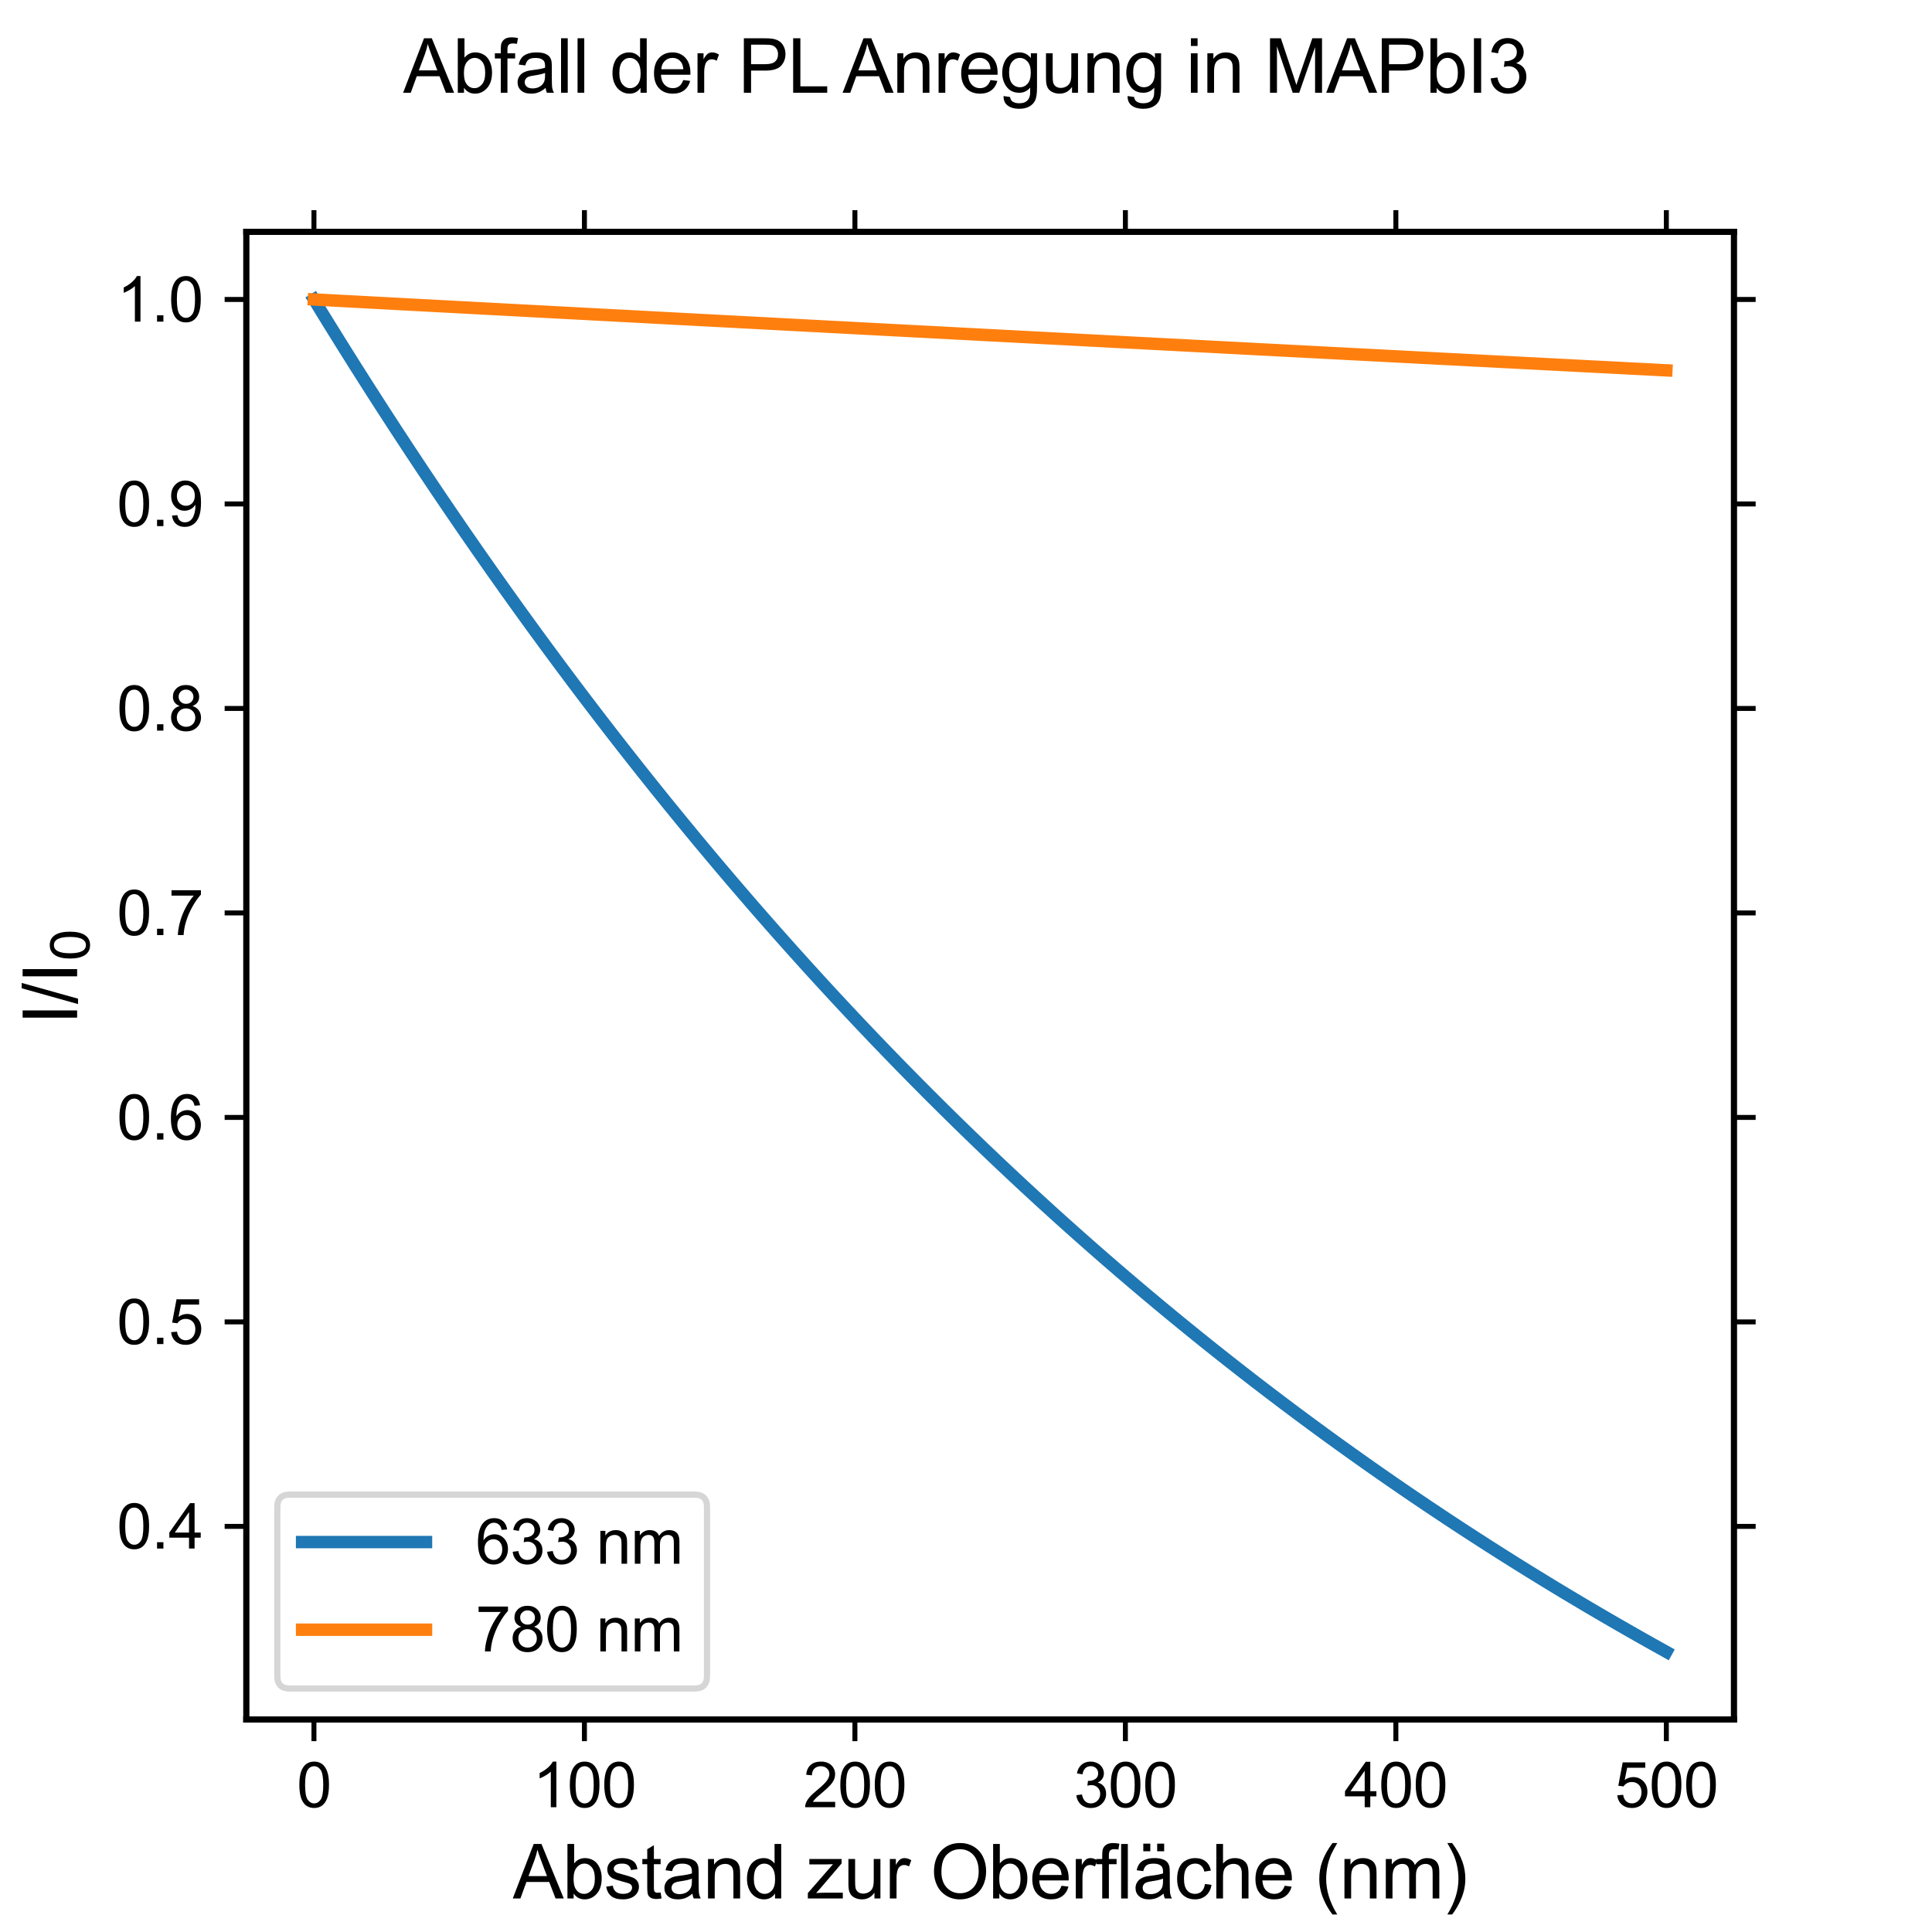 <?xml version="1.0" encoding="utf-8" standalone="no"?>
<!DOCTYPE svg PUBLIC "-//W3C//DTD SVG 1.1//EN"
  "http://www.w3.org/Graphics/SVG/1.1/DTD/svg11.dtd">
<svg height="311.811pt" version="1.1" viewBox="0 0 311.811 311.811" width="311.811pt" xmlns="http://www.w3.org/2000/svg" xmlns:xlink="http://www.w3.org/1999/xlink">
 <defs>
  <style type="text/css">*{stroke-linecap:butt;stroke-linejoin:round;}</style>
 </defs>
 <g id="figure_1">
  <g id="patch_1">
   <path d="M 0 311.811 
L 311.811 311.811 
L 311.811 0 
L 0 0 
z
" style="fill:#ffffff;"/>
  </g>
  <g id="axes_1">
   <g id="patch_2">
    <path d="M 39.756 277.512 
L 279.85 277.512 
L 279.85 37.417 
L 39.756 37.417 
z
" style="fill:#ffffff;"/>
   </g>
   <g id="matplotlib.axis_1">
    <g id="xtick_1">
     <g id="line2d_1">
      <defs>
       <path d="M 0 0 
L 0 3.5 
" id="mb4217d83f7" style="stroke:#000000;stroke-width:0.8;"/>
      </defs>
      <g>
       <use style="stroke:#000000;stroke-width:0.8;" x="50.669" xlink:href="#mb4217d83f7" y="277.512"/>
      </g>
     </g>
     <g id="line2d_2">
      <defs>
       <path d="M 0 0 
L 0 -3.5 
" id="m3941918939" style="stroke:#000000;stroke-width:0.8;"/>
      </defs>
      <g>
       <use style="stroke:#000000;stroke-width:0.8;" x="50.669" xlink:href="#m3941918939" y="37.417"/>
      </g>
     </g>
     <g id="text_1">
      <!-- 0 -->
      <g transform="translate(47.889 291.67)scale(0.1 -0.1)">
       <defs>
        <path d="M 266 2259 
Q 266 3072 433 3567 
Q 600 4063 929 4331 
Q 1259 4600 1759 4600 
Q 2128 4600 2406 4451 
Q 2684 4303 2865 4023 
Q 3047 3744 3150 3342 
Q 3253 2941 3253 2259 
Q 3253 1453 3087 958 
Q 2922 463 2592 192 
Q 2263 -78 1759 -78 
Q 1097 -78 719 397 
Q 266 969 266 2259 
z
M 844 2259 
Q 844 1131 1108 757 
Q 1372 384 1759 384 
Q 2147 384 2411 759 
Q 2675 1134 2675 2259 
Q 2675 3391 2411 3762 
Q 2147 4134 1753 4134 
Q 1366 4134 1134 3806 
Q 844 3388 844 2259 
z
" id="ArialMT-30" transform="scale(0.016)"/>
       </defs>
       <use xlink:href="#ArialMT-30"/>
      </g>
     </g>
    </g>
    <g id="xtick_2">
     <g id="line2d_3">
      <g>
       <use style="stroke:#000000;stroke-width:0.8;" x="94.323" xlink:href="#mb4217d83f7" y="277.512"/>
      </g>
     </g>
     <g id="line2d_4">
      <g>
       <use style="stroke:#000000;stroke-width:0.8;" x="94.323" xlink:href="#m3941918939" y="37.417"/>
      </g>
     </g>
     <g id="text_2">
      <!-- 100 -->
      <g transform="translate(85.981 291.67)scale(0.1 -0.1)">
       <defs>
        <path d="M 2384 0 
L 1822 0 
L 1822 3584 
Q 1619 3391 1289 3197 
Q 959 3003 697 2906 
L 697 3450 
Q 1169 3672 1522 3987 
Q 1875 4303 2022 4600 
L 2384 4600 
L 2384 0 
z
" id="ArialMT-31" transform="scale(0.016)"/>
       </defs>
       <use xlink:href="#ArialMT-31"/>
       <use x="55.615" xlink:href="#ArialMT-30"/>
       <use x="111.23" xlink:href="#ArialMT-30"/>
      </g>
     </g>
    </g>
    <g id="xtick_3">
     <g id="line2d_5">
      <g>
       <use style="stroke:#000000;stroke-width:0.8;" x="137.976" xlink:href="#mb4217d83f7" y="277.512"/>
      </g>
     </g>
     <g id="line2d_6">
      <g>
       <use style="stroke:#000000;stroke-width:0.8;" x="137.976" xlink:href="#m3941918939" y="37.417"/>
      </g>
     </g>
     <g id="text_3">
      <!-- 200 -->
      <g transform="translate(129.635 291.67)scale(0.1 -0.1)">
       <defs>
        <path d="M 3222 541 
L 3222 0 
L 194 0 
Q 188 203 259 391 
Q 375 700 629 1000 
Q 884 1300 1366 1694 
Q 2113 2306 2375 2664 
Q 2638 3022 2638 3341 
Q 2638 3675 2398 3904 
Q 2159 4134 1775 4134 
Q 1369 4134 1125 3890 
Q 881 3647 878 3216 
L 300 3275 
Q 359 3922 746 4261 
Q 1134 4600 1788 4600 
Q 2447 4600 2831 4234 
Q 3216 3869 3216 3328 
Q 3216 3053 3103 2787 
Q 2991 2522 2730 2228 
Q 2469 1934 1863 1422 
Q 1356 997 1212 845 
Q 1069 694 975 541 
L 3222 541 
z
" id="ArialMT-32" transform="scale(0.016)"/>
       </defs>
       <use xlink:href="#ArialMT-32"/>
       <use x="55.615" xlink:href="#ArialMT-30"/>
       <use x="111.23" xlink:href="#ArialMT-30"/>
      </g>
     </g>
    </g>
    <g id="xtick_4">
     <g id="line2d_7">
      <g>
       <use style="stroke:#000000;stroke-width:0.8;" x="181.63" xlink:href="#mb4217d83f7" y="277.512"/>
      </g>
     </g>
     <g id="line2d_8">
      <g>
       <use style="stroke:#000000;stroke-width:0.8;" x="181.63" xlink:href="#m3941918939" y="37.417"/>
      </g>
     </g>
     <g id="text_4">
      <!-- 300 -->
      <g transform="translate(173.289 291.67)scale(0.1 -0.1)">
       <defs>
        <path d="M 269 1209 
L 831 1284 
Q 928 806 1161 595 
Q 1394 384 1728 384 
Q 2125 384 2398 659 
Q 2672 934 2672 1341 
Q 2672 1728 2419 1979 
Q 2166 2231 1775 2231 
Q 1616 2231 1378 2169 
L 1441 2663 
Q 1497 2656 1531 2656 
Q 1891 2656 2178 2843 
Q 2466 3031 2466 3422 
Q 2466 3731 2256 3934 
Q 2047 4138 1716 4138 
Q 1388 4138 1169 3931 
Q 950 3725 888 3313 
L 325 3413 
Q 428 3978 793 4289 
Q 1159 4600 1703 4600 
Q 2078 4600 2393 4439 
Q 2709 4278 2876 4000 
Q 3044 3722 3044 3409 
Q 3044 3113 2884 2869 
Q 2725 2625 2413 2481 
Q 2819 2388 3044 2092 
Q 3269 1797 3269 1353 
Q 3269 753 2831 336 
Q 2394 -81 1725 -81 
Q 1122 -81 723 278 
Q 325 638 269 1209 
z
" id="ArialMT-33" transform="scale(0.016)"/>
       </defs>
       <use xlink:href="#ArialMT-33"/>
       <use x="55.615" xlink:href="#ArialMT-30"/>
       <use x="111.23" xlink:href="#ArialMT-30"/>
      </g>
     </g>
    </g>
    <g id="xtick_5">
     <g id="line2d_9">
      <g>
       <use style="stroke:#000000;stroke-width:0.8;" x="225.283" xlink:href="#mb4217d83f7" y="277.512"/>
      </g>
     </g>
     <g id="line2d_10">
      <g>
       <use style="stroke:#000000;stroke-width:0.8;" x="225.283" xlink:href="#m3941918939" y="37.417"/>
      </g>
     </g>
     <g id="text_5">
      <!-- 400 -->
      <g transform="translate(216.942 291.67)scale(0.1 -0.1)">
       <defs>
        <path d="M 2069 0 
L 2069 1097 
L 81 1097 
L 81 1613 
L 2172 4581 
L 2631 4581 
L 2631 1613 
L 3250 1613 
L 3250 1097 
L 2631 1097 
L 2631 0 
L 2069 0 
z
M 2069 1613 
L 2069 3678 
L 634 1613 
L 2069 1613 
z
" id="ArialMT-34" transform="scale(0.016)"/>
       </defs>
       <use xlink:href="#ArialMT-34"/>
       <use x="55.615" xlink:href="#ArialMT-30"/>
       <use x="111.23" xlink:href="#ArialMT-30"/>
      </g>
     </g>
    </g>
    <g id="xtick_6">
     <g id="line2d_11">
      <g>
       <use style="stroke:#000000;stroke-width:0.8;" x="268.937" xlink:href="#mb4217d83f7" y="277.512"/>
      </g>
     </g>
     <g id="line2d_12">
      <g>
       <use style="stroke:#000000;stroke-width:0.8;" x="268.937" xlink:href="#m3941918939" y="37.417"/>
      </g>
     </g>
     <g id="text_6">
      <!-- 500 -->
      <g transform="translate(260.596 291.67)scale(0.1 -0.1)">
       <defs>
        <path d="M 266 1200 
L 856 1250 
Q 922 819 1161 601 
Q 1400 384 1738 384 
Q 2144 384 2425 690 
Q 2706 997 2706 1503 
Q 2706 1984 2436 2262 
Q 2166 2541 1728 2541 
Q 1456 2541 1237 2417 
Q 1019 2294 894 2097 
L 366 2166 
L 809 4519 
L 3088 4519 
L 3088 3981 
L 1259 3981 
L 1013 2750 
Q 1425 3038 1878 3038 
Q 2478 3038 2890 2622 
Q 3303 2206 3303 1553 
Q 3303 931 2941 478 
Q 2500 -78 1738 -78 
Q 1113 -78 717 272 
Q 322 622 266 1200 
z
" id="ArialMT-35" transform="scale(0.016)"/>
       </defs>
       <use xlink:href="#ArialMT-35"/>
       <use x="55.615" xlink:href="#ArialMT-30"/>
       <use x="111.23" xlink:href="#ArialMT-30"/>
      </g>
     </g>
    </g>
    <g id="text_7">
     <!-- Abstand zur Oberfläche (nm) -->
     <g transform="translate(82.775 306.4)scale(0.12 -0.12)">
      <defs>
       <path d="M -9 0 
L 1750 4581 
L 2403 4581 
L 4278 0 
L 3588 0 
L 3053 1388 
L 1138 1388 
L 634 0 
L -9 0 
z
M 1313 1881 
L 2866 1881 
L 2388 3150 
Q 2169 3728 2063 4100 
Q 1975 3659 1816 3225 
L 1313 1881 
z
" id="ArialMT-41" transform="scale(0.016)"/>
       <path d="M 941 0 
L 419 0 
L 419 4581 
L 981 4581 
L 981 2947 
Q 1338 3394 1891 3394 
Q 2197 3394 2470 3270 
Q 2744 3147 2920 2923 
Q 3097 2700 3197 2384 
Q 3297 2069 3297 1709 
Q 3297 856 2875 390 
Q 2453 -75 1863 -75 
Q 1275 -75 941 416 
L 941 0 
z
M 934 1684 
Q 934 1088 1097 822 
Q 1363 388 1816 388 
Q 2184 388 2453 708 
Q 2722 1028 2722 1663 
Q 2722 2313 2464 2622 
Q 2206 2931 1841 2931 
Q 1472 2931 1203 2611 
Q 934 2291 934 1684 
z
" id="ArialMT-62" transform="scale(0.016)"/>
       <path d="M 197 991 
L 753 1078 
Q 800 744 1014 566 
Q 1228 388 1613 388 
Q 2000 388 2187 545 
Q 2375 703 2375 916 
Q 2375 1106 2209 1216 
Q 2094 1291 1634 1406 
Q 1016 1563 777 1677 
Q 538 1791 414 1992 
Q 291 2194 291 2438 
Q 291 2659 392 2848 
Q 494 3038 669 3163 
Q 800 3259 1026 3326 
Q 1253 3394 1513 3394 
Q 1903 3394 2198 3281 
Q 2494 3169 2634 2976 
Q 2775 2784 2828 2463 
L 2278 2388 
Q 2241 2644 2061 2787 
Q 1881 2931 1553 2931 
Q 1166 2931 1000 2803 
Q 834 2675 834 2503 
Q 834 2394 903 2306 
Q 972 2216 1119 2156 
Q 1203 2125 1616 2013 
Q 2213 1853 2448 1751 
Q 2684 1650 2818 1456 
Q 2953 1263 2953 975 
Q 2953 694 2789 445 
Q 2625 197 2315 61 
Q 2006 -75 1616 -75 
Q 969 -75 630 194 
Q 291 463 197 991 
z
" id="ArialMT-73" transform="scale(0.016)"/>
       <path d="M 1650 503 
L 1731 6 
Q 1494 -44 1306 -44 
Q 1000 -44 831 53 
Q 663 150 594 308 
Q 525 466 525 972 
L 525 2881 
L 113 2881 
L 113 3319 
L 525 3319 
L 525 4141 
L 1084 4478 
L 1084 3319 
L 1650 3319 
L 1650 2881 
L 1084 2881 
L 1084 941 
Q 1084 700 1114 631 
Q 1144 563 1211 522 
Q 1278 481 1403 481 
Q 1497 481 1650 503 
z
" id="ArialMT-74" transform="scale(0.016)"/>
       <path d="M 2588 409 
Q 2275 144 1986 34 
Q 1697 -75 1366 -75 
Q 819 -75 525 192 
Q 231 459 231 875 
Q 231 1119 342 1320 
Q 453 1522 633 1644 
Q 813 1766 1038 1828 
Q 1203 1872 1538 1913 
Q 2219 1994 2541 2106 
Q 2544 2222 2544 2253 
Q 2544 2597 2384 2738 
Q 2169 2928 1744 2928 
Q 1347 2928 1158 2789 
Q 969 2650 878 2297 
L 328 2372 
Q 403 2725 575 2942 
Q 747 3159 1072 3276 
Q 1397 3394 1825 3394 
Q 2250 3394 2515 3294 
Q 2781 3194 2906 3042 
Q 3031 2891 3081 2659 
Q 3109 2516 3109 2141 
L 3109 1391 
Q 3109 606 3145 398 
Q 3181 191 3288 0 
L 2700 0 
Q 2613 175 2588 409 
z
M 2541 1666 
Q 2234 1541 1622 1453 
Q 1275 1403 1131 1340 
Q 988 1278 909 1158 
Q 831 1038 831 891 
Q 831 666 1001 516 
Q 1172 366 1500 366 
Q 1825 366 2078 508 
Q 2331 650 2450 897 
Q 2541 1088 2541 1459 
L 2541 1666 
z
" id="ArialMT-61" transform="scale(0.016)"/>
       <path d="M 422 0 
L 422 3319 
L 928 3319 
L 928 2847 
Q 1294 3394 1984 3394 
Q 2284 3394 2536 3286 
Q 2788 3178 2913 3003 
Q 3038 2828 3088 2588 
Q 3119 2431 3119 2041 
L 3119 0 
L 2556 0 
L 2556 2019 
Q 2556 2363 2490 2533 
Q 2425 2703 2258 2804 
Q 2091 2906 1866 2906 
Q 1506 2906 1245 2678 
Q 984 2450 984 1813 
L 984 0 
L 422 0 
z
" id="ArialMT-6e" transform="scale(0.016)"/>
       <path d="M 2575 0 
L 2575 419 
Q 2259 -75 1647 -75 
Q 1250 -75 917 144 
Q 584 363 401 755 
Q 219 1147 219 1656 
Q 219 2153 384 2558 
Q 550 2963 881 3178 
Q 1213 3394 1622 3394 
Q 1922 3394 2156 3267 
Q 2391 3141 2538 2938 
L 2538 4581 
L 3097 4581 
L 3097 0 
L 2575 0 
z
M 797 1656 
Q 797 1019 1065 703 
Q 1334 388 1700 388 
Q 2069 388 2326 689 
Q 2584 991 2584 1609 
Q 2584 2291 2321 2609 
Q 2059 2928 1675 2928 
Q 1300 2928 1048 2622 
Q 797 2316 797 1656 
z
" id="ArialMT-64" transform="scale(0.016)"/>
       <path id="ArialMT-20" transform="scale(0.016)"/>
       <path d="M 125 0 
L 125 456 
L 2238 2881 
Q 1878 2863 1603 2863 
L 250 2863 
L 250 3319 
L 2963 3319 
L 2963 2947 
L 1166 841 
L 819 456 
Q 1197 484 1528 484 
L 3063 484 
L 3063 0 
L 125 0 
z
" id="ArialMT-7a" transform="scale(0.016)"/>
       <path d="M 2597 0 
L 2597 488 
Q 2209 -75 1544 -75 
Q 1250 -75 995 37 
Q 741 150 617 320 
Q 494 491 444 738 
Q 409 903 409 1263 
L 409 3319 
L 972 3319 
L 972 1478 
Q 972 1038 1006 884 
Q 1059 663 1231 536 
Q 1403 409 1656 409 
Q 1909 409 2131 539 
Q 2353 669 2445 892 
Q 2538 1116 2538 1541 
L 2538 3319 
L 3100 3319 
L 3100 0 
L 2597 0 
z
" id="ArialMT-75" transform="scale(0.016)"/>
       <path d="M 416 0 
L 416 3319 
L 922 3319 
L 922 2816 
Q 1116 3169 1280 3281 
Q 1444 3394 1641 3394 
Q 1925 3394 2219 3213 
L 2025 2691 
Q 1819 2813 1613 2813 
Q 1428 2813 1281 2702 
Q 1134 2591 1072 2394 
Q 978 2094 978 1738 
L 978 0 
L 416 0 
z
" id="ArialMT-72" transform="scale(0.016)"/>
       <path d="M 309 2231 
Q 309 3372 921 4017 
Q 1534 4663 2503 4663 
Q 3138 4663 3647 4359 
Q 4156 4056 4423 3514 
Q 4691 2972 4691 2284 
Q 4691 1588 4409 1038 
Q 4128 488 3612 205 
Q 3097 -78 2500 -78 
Q 1853 -78 1343 234 
Q 834 547 571 1087 
Q 309 1628 309 2231 
z
M 934 2222 
Q 934 1394 1379 917 
Q 1825 441 2497 441 
Q 3181 441 3623 922 
Q 4066 1403 4066 2288 
Q 4066 2847 3877 3264 
Q 3688 3681 3323 3911 
Q 2959 4141 2506 4141 
Q 1863 4141 1398 3698 
Q 934 3256 934 2222 
z
" id="ArialMT-4f" transform="scale(0.016)"/>
       <path d="M 2694 1069 
L 3275 997 
Q 3138 488 2766 206 
Q 2394 -75 1816 -75 
Q 1088 -75 661 373 
Q 234 822 234 1631 
Q 234 2469 665 2931 
Q 1097 3394 1784 3394 
Q 2450 3394 2872 2941 
Q 3294 2488 3294 1666 
Q 3294 1616 3291 1516 
L 816 1516 
Q 847 969 1125 678 
Q 1403 388 1819 388 
Q 2128 388 2347 550 
Q 2566 713 2694 1069 
z
M 847 1978 
L 2700 1978 
Q 2663 2397 2488 2606 
Q 2219 2931 1791 2931 
Q 1403 2931 1139 2672 
Q 875 2413 847 1978 
z
" id="ArialMT-65" transform="scale(0.016)"/>
       <path d="M 556 0 
L 556 2881 
L 59 2881 
L 59 3319 
L 556 3319 
L 556 3672 
Q 556 4006 616 4169 
Q 697 4388 901 4523 
Q 1106 4659 1475 4659 
Q 1713 4659 2000 4603 
L 1916 4113 
Q 1741 4144 1584 4144 
Q 1328 4144 1222 4034 
Q 1116 3925 1116 3625 
L 1116 3319 
L 1763 3319 
L 1763 2881 
L 1116 2881 
L 1116 0 
L 556 0 
z
" id="ArialMT-66" transform="scale(0.016)"/>
       <path d="M 409 0 
L 409 4581 
L 972 4581 
L 972 0 
L 409 0 
z
" id="ArialMT-6c" transform="scale(0.016)"/>
       <path d="M 2588 409 
Q 2275 144 1986 34 
Q 1697 -75 1366 -75 
Q 819 -75 525 192 
Q 231 459 231 875 
Q 231 1119 342 1320 
Q 453 1522 633 1644 
Q 813 1766 1038 1828 
Q 1203 1872 1538 1913 
Q 2219 1994 2541 2106 
Q 2544 2222 2544 2253 
Q 2544 2597 2384 2738 
Q 2169 2928 1744 2928 
Q 1347 2928 1158 2789 
Q 969 2650 878 2297 
L 328 2372 
Q 403 2725 575 2942 
Q 747 3159 1072 3276 
Q 1397 3394 1825 3394 
Q 2250 3394 2515 3294 
Q 2781 3194 2906 3042 
Q 3031 2891 3081 2659 
Q 3109 2516 3109 2141 
L 3109 1391 
Q 3109 606 3145 398 
Q 3181 191 3288 0 
L 2700 0 
Q 2613 175 2588 409 
z
M 2541 1666 
Q 2234 1541 1622 1453 
Q 1275 1403 1131 1340 
Q 988 1278 909 1158 
Q 831 1038 831 891 
Q 831 666 1001 516 
Q 1172 366 1500 366 
Q 1825 366 2078 508 
Q 2331 650 2450 897 
Q 2541 1088 2541 1459 
L 2541 1666 
z
M 884 3969 
L 884 4609 
L 1472 4609 
L 1472 3969 
L 884 3969 
z
M 2050 3969 
L 2050 4609 
L 2638 4609 
L 2638 3969 
L 2050 3969 
z
" id="ArialMT-e4" transform="scale(0.016)"/>
       <path d="M 2588 1216 
L 3141 1144 
Q 3050 572 2676 248 
Q 2303 -75 1759 -75 
Q 1078 -75 664 370 
Q 250 816 250 1647 
Q 250 2184 428 2587 
Q 606 2991 970 3192 
Q 1334 3394 1763 3394 
Q 2303 3394 2647 3120 
Q 2991 2847 3088 2344 
L 2541 2259 
Q 2463 2594 2264 2762 
Q 2066 2931 1784 2931 
Q 1359 2931 1093 2626 
Q 828 2322 828 1663 
Q 828 994 1084 691 
Q 1341 388 1753 388 
Q 2084 388 2306 591 
Q 2528 794 2588 1216 
z
" id="ArialMT-63" transform="scale(0.016)"/>
       <path d="M 422 0 
L 422 4581 
L 984 4581 
L 984 2938 
Q 1378 3394 1978 3394 
Q 2347 3394 2619 3248 
Q 2891 3103 3008 2847 
Q 3125 2591 3125 2103 
L 3125 0 
L 2563 0 
L 2563 2103 
Q 2563 2525 2380 2717 
Q 2197 2909 1863 2909 
Q 1613 2909 1392 2779 
Q 1172 2650 1078 2428 
Q 984 2206 984 1816 
L 984 0 
L 422 0 
z
" id="ArialMT-68" transform="scale(0.016)"/>
       <path d="M 1497 -1347 
Q 1031 -759 709 28 
Q 388 816 388 1659 
Q 388 2403 628 3084 
Q 909 3875 1497 4659 
L 1900 4659 
Q 1522 4009 1400 3731 
Q 1209 3300 1100 2831 
Q 966 2247 966 1656 
Q 966 153 1900 -1347 
L 1497 -1347 
z
" id="ArialMT-28" transform="scale(0.016)"/>
       <path d="M 422 0 
L 422 3319 
L 925 3319 
L 925 2853 
Q 1081 3097 1340 3245 
Q 1600 3394 1931 3394 
Q 2300 3394 2536 3241 
Q 2772 3088 2869 2813 
Q 3263 3394 3894 3394 
Q 4388 3394 4653 3120 
Q 4919 2847 4919 2278 
L 4919 0 
L 4359 0 
L 4359 2091 
Q 4359 2428 4304 2576 
Q 4250 2725 4106 2815 
Q 3963 2906 3769 2906 
Q 3419 2906 3187 2673 
Q 2956 2441 2956 1928 
L 2956 0 
L 2394 0 
L 2394 2156 
Q 2394 2531 2256 2718 
Q 2119 2906 1806 2906 
Q 1569 2906 1367 2781 
Q 1166 2656 1075 2415 
Q 984 2175 984 1722 
L 984 0 
L 422 0 
z
" id="ArialMT-6d" transform="scale(0.016)"/>
       <path d="M 791 -1347 
L 388 -1347 
Q 1322 153 1322 1656 
Q 1322 2244 1188 2822 
Q 1081 3291 891 3722 
Q 769 4003 388 4659 
L 791 4659 
Q 1378 3875 1659 3084 
Q 1900 2403 1900 1659 
Q 1900 816 1576 28 
Q 1253 -759 791 -1347 
z
" id="ArialMT-29" transform="scale(0.016)"/>
      </defs>
      <use xlink:href="#ArialMT-41"/>
      <use x="66.699" xlink:href="#ArialMT-62"/>
      <use x="122.314" xlink:href="#ArialMT-73"/>
      <use x="172.314" xlink:href="#ArialMT-74"/>
      <use x="200.098" xlink:href="#ArialMT-61"/>
      <use x="255.713" xlink:href="#ArialMT-6e"/>
      <use x="311.328" xlink:href="#ArialMT-64"/>
      <use x="366.943" xlink:href="#ArialMT-20"/>
      <use x="394.727" xlink:href="#ArialMT-7a"/>
      <use x="444.727" xlink:href="#ArialMT-75"/>
      <use x="500.342" xlink:href="#ArialMT-72"/>
      <use x="533.643" xlink:href="#ArialMT-20"/>
      <use x="561.426" xlink:href="#ArialMT-4f"/>
      <use x="639.209" xlink:href="#ArialMT-62"/>
      <use x="694.824" xlink:href="#ArialMT-65"/>
      <use x="750.439" xlink:href="#ArialMT-72"/>
      <use x="783.74" xlink:href="#ArialMT-66"/>
      <use x="811.523" xlink:href="#ArialMT-6c"/>
      <use x="833.74" xlink:href="#ArialMT-e4"/>
      <use x="889.355" xlink:href="#ArialMT-63"/>
      <use x="939.355" xlink:href="#ArialMT-68"/>
      <use x="994.971" xlink:href="#ArialMT-65"/>
      <use x="1050.586" xlink:href="#ArialMT-20"/>
      <use x="1078.369" xlink:href="#ArialMT-28"/>
      <use x="1111.67" xlink:href="#ArialMT-6e"/>
      <use x="1167.285" xlink:href="#ArialMT-6d"/>
      <use x="1250.586" xlink:href="#ArialMT-29"/>
     </g>
    </g>
   </g>
   <g id="matplotlib.axis_2">
    <g id="ytick_1">
     <g id="line2d_13">
      <defs>
       <path d="M 0 0 
L -3.5 0 
" id="mcb4d8d386f" style="stroke:#000000;stroke-width:0.8;"/>
      </defs>
      <g>
       <use style="stroke:#000000;stroke-width:0.8;" x="39.756" xlink:href="#mcb4d8d386f" y="246.347"/>
      </g>
     </g>
     <g id="line2d_14">
      <defs>
       <path d="M 0 0 
L 3.5 0 
" id="mf3e27cd5e8" style="stroke:#000000;stroke-width:0.8;"/>
      </defs>
      <g>
       <use style="stroke:#000000;stroke-width:0.8;" x="279.85" xlink:href="#mf3e27cd5e8" y="246.347"/>
      </g>
     </g>
     <g id="text_8">
      <!-- 0.4 -->
      <g transform="translate(18.856 249.926)scale(0.1 -0.1)">
       <defs>
        <path d="M 581 0 
L 581 641 
L 1222 641 
L 1222 0 
L 581 0 
z
" id="ArialMT-2e" transform="scale(0.016)"/>
       </defs>
       <use xlink:href="#ArialMT-30"/>
       <use x="55.615" xlink:href="#ArialMT-2e"/>
       <use x="83.398" xlink:href="#ArialMT-34"/>
      </g>
     </g>
    </g>
    <g id="ytick_2">
     <g id="line2d_15">
      <g>
       <use style="stroke:#000000;stroke-width:0.8;" x="39.756" xlink:href="#mcb4d8d386f" y="213.344"/>
      </g>
     </g>
     <g id="line2d_16">
      <g>
       <use style="stroke:#000000;stroke-width:0.8;" x="279.85" xlink:href="#mf3e27cd5e8" y="213.344"/>
      </g>
     </g>
     <g id="text_9">
      <!-- 0.5 -->
      <g transform="translate(18.856 216.923)scale(0.1 -0.1)">
       <use xlink:href="#ArialMT-30"/>
       <use x="55.615" xlink:href="#ArialMT-2e"/>
       <use x="83.398" xlink:href="#ArialMT-35"/>
      </g>
     </g>
    </g>
    <g id="ytick_3">
     <g id="line2d_17">
      <g>
       <use style="stroke:#000000;stroke-width:0.8;" x="39.756" xlink:href="#mcb4d8d386f" y="180.341"/>
      </g>
     </g>
     <g id="line2d_18">
      <g>
       <use style="stroke:#000000;stroke-width:0.8;" x="279.85" xlink:href="#mf3e27cd5e8" y="180.341"/>
      </g>
     </g>
     <g id="text_10">
      <!-- 0.6 -->
      <g transform="translate(18.856 183.92)scale(0.1 -0.1)">
       <defs>
        <path d="M 3184 3459 
L 2625 3416 
Q 2550 3747 2413 3897 
Q 2184 4138 1850 4138 
Q 1581 4138 1378 3988 
Q 1113 3794 959 3422 
Q 806 3050 800 2363 
Q 1003 2672 1297 2822 
Q 1591 2972 1913 2972 
Q 2475 2972 2870 2558 
Q 3266 2144 3266 1488 
Q 3266 1056 3080 686 
Q 2894 316 2569 119 
Q 2244 -78 1831 -78 
Q 1128 -78 684 439 
Q 241 956 241 2144 
Q 241 3472 731 4075 
Q 1159 4600 1884 4600 
Q 2425 4600 2770 4297 
Q 3116 3994 3184 3459 
z
M 888 1484 
Q 888 1194 1011 928 
Q 1134 663 1356 523 
Q 1578 384 1822 384 
Q 2178 384 2434 671 
Q 2691 959 2691 1453 
Q 2691 1928 2437 2201 
Q 2184 2475 1800 2475 
Q 1419 2475 1153 2201 
Q 888 1928 888 1484 
z
" id="ArialMT-36" transform="scale(0.016)"/>
       </defs>
       <use xlink:href="#ArialMT-30"/>
       <use x="55.615" xlink:href="#ArialMT-2e"/>
       <use x="83.398" xlink:href="#ArialMT-36"/>
      </g>
     </g>
    </g>
    <g id="ytick_4">
     <g id="line2d_19">
      <g>
       <use style="stroke:#000000;stroke-width:0.8;" x="39.756" xlink:href="#mcb4d8d386f" y="147.339"/>
      </g>
     </g>
     <g id="line2d_20">
      <g>
       <use style="stroke:#000000;stroke-width:0.8;" x="279.85" xlink:href="#mf3e27cd5e8" y="147.339"/>
      </g>
     </g>
     <g id="text_11">
      <!-- 0.7 -->
      <g transform="translate(18.856 150.918)scale(0.1 -0.1)">
       <defs>
        <path d="M 303 3981 
L 303 4522 
L 3269 4522 
L 3269 4084 
Q 2831 3619 2401 2847 
Q 1972 2075 1738 1259 
Q 1569 684 1522 0 
L 944 0 
Q 953 541 1156 1306 
Q 1359 2072 1739 2783 
Q 2119 3494 2547 3981 
L 303 3981 
z
" id="ArialMT-37" transform="scale(0.016)"/>
       </defs>
       <use xlink:href="#ArialMT-30"/>
       <use x="55.615" xlink:href="#ArialMT-2e"/>
       <use x="83.398" xlink:href="#ArialMT-37"/>
      </g>
     </g>
    </g>
    <g id="ytick_5">
     <g id="line2d_21">
      <g>
       <use style="stroke:#000000;stroke-width:0.8;" x="39.756" xlink:href="#mcb4d8d386f" y="114.336"/>
      </g>
     </g>
     <g id="line2d_22">
      <g>
       <use style="stroke:#000000;stroke-width:0.8;" x="279.85" xlink:href="#mf3e27cd5e8" y="114.336"/>
      </g>
     </g>
     <g id="text_12">
      <!-- 0.8 -->
      <g transform="translate(18.856 117.915)scale(0.1 -0.1)">
       <defs>
        <path d="M 1131 2484 
Q 781 2613 612 2850 
Q 444 3088 444 3419 
Q 444 3919 803 4259 
Q 1163 4600 1759 4600 
Q 2359 4600 2725 4251 
Q 3091 3903 3091 3403 
Q 3091 3084 2923 2848 
Q 2756 2613 2416 2484 
Q 2838 2347 3058 2040 
Q 3278 1734 3278 1309 
Q 3278 722 2862 322 
Q 2447 -78 1769 -78 
Q 1091 -78 675 323 
Q 259 725 259 1325 
Q 259 1772 486 2073 
Q 713 2375 1131 2484 
z
M 1019 3438 
Q 1019 3113 1228 2906 
Q 1438 2700 1772 2700 
Q 2097 2700 2305 2904 
Q 2513 3109 2513 3406 
Q 2513 3716 2298 3927 
Q 2084 4138 1766 4138 
Q 1444 4138 1231 3931 
Q 1019 3725 1019 3438 
z
M 838 1322 
Q 838 1081 952 856 
Q 1066 631 1291 507 
Q 1516 384 1775 384 
Q 2178 384 2440 643 
Q 2703 903 2703 1303 
Q 2703 1709 2433 1975 
Q 2163 2241 1756 2241 
Q 1359 2241 1098 1978 
Q 838 1716 838 1322 
z
" id="ArialMT-38" transform="scale(0.016)"/>
       </defs>
       <use xlink:href="#ArialMT-30"/>
       <use x="55.615" xlink:href="#ArialMT-2e"/>
       <use x="83.398" xlink:href="#ArialMT-38"/>
      </g>
     </g>
    </g>
    <g id="ytick_6">
     <g id="line2d_23">
      <g>
       <use style="stroke:#000000;stroke-width:0.8;" x="39.756" xlink:href="#mcb4d8d386f" y="81.333"/>
      </g>
     </g>
     <g id="line2d_24">
      <g>
       <use style="stroke:#000000;stroke-width:0.8;" x="279.85" xlink:href="#mf3e27cd5e8" y="81.333"/>
      </g>
     </g>
     <g id="text_13">
      <!-- 0.9 -->
      <g transform="translate(18.856 84.912)scale(0.1 -0.1)">
       <defs>
        <path d="M 350 1059 
L 891 1109 
Q 959 728 1153 556 
Q 1347 384 1650 384 
Q 1909 384 2104 503 
Q 2300 622 2425 820 
Q 2550 1019 2634 1356 
Q 2719 1694 2719 2044 
Q 2719 2081 2716 2156 
Q 2547 1888 2255 1720 
Q 1963 1553 1622 1553 
Q 1053 1553 659 1965 
Q 266 2378 266 3053 
Q 266 3750 677 4175 
Q 1088 4600 1706 4600 
Q 2153 4600 2523 4359 
Q 2894 4119 3086 3673 
Q 3278 3228 3278 2384 
Q 3278 1506 3087 986 
Q 2897 466 2520 194 
Q 2144 -78 1638 -78 
Q 1100 -78 759 220 
Q 419 519 350 1059 
z
M 2653 3081 
Q 2653 3566 2395 3850 
Q 2138 4134 1775 4134 
Q 1400 4134 1122 3828 
Q 844 3522 844 3034 
Q 844 2597 1108 2323 
Q 1372 2050 1759 2050 
Q 2150 2050 2401 2323 
Q 2653 2597 2653 3081 
z
" id="ArialMT-39" transform="scale(0.016)"/>
       </defs>
       <use xlink:href="#ArialMT-30"/>
       <use x="55.615" xlink:href="#ArialMT-2e"/>
       <use x="83.398" xlink:href="#ArialMT-39"/>
      </g>
     </g>
    </g>
    <g id="ytick_7">
     <g id="line2d_25">
      <g>
       <use style="stroke:#000000;stroke-width:0.8;" x="39.756" xlink:href="#mcb4d8d386f" y="48.331"/>
      </g>
     </g>
     <g id="line2d_26">
      <g>
       <use style="stroke:#000000;stroke-width:0.8;" x="279.85" xlink:href="#mf3e27cd5e8" y="48.331"/>
      </g>
     </g>
     <g id="text_14">
      <!-- 1.0 -->
      <g transform="translate(18.856 51.91)scale(0.1 -0.1)">
       <use xlink:href="#ArialMT-31"/>
       <use x="55.615" xlink:href="#ArialMT-2e"/>
       <use x="83.398" xlink:href="#ArialMT-30"/>
      </g>
     </g>
    </g>
    <g id="text_15">
     <!-- I/I$_0$ -->
     <g transform="translate(12.471 165.385)rotate(-90)scale(0.12 -0.12)">
      <defs>
       <path d="M 597 0 
L 597 4581 
L 1203 4581 
L 1203 0 
L 597 0 
z
" id="ArialMT-49" transform="scale(0.016)"/>
       <path d="M 0 -78 
L 1328 4659 
L 1778 4659 
L 453 -78 
L 0 -78 
z
" id="ArialMT-2f" transform="scale(0.016)"/>
       <path d="M 2034 4250 
Q 1547 4250 1301 3770 
Q 1056 3291 1056 2328 
Q 1056 1369 1301 889 
Q 1547 409 2034 409 
Q 2525 409 2770 889 
Q 3016 1369 3016 2328 
Q 3016 3291 2770 3770 
Q 2525 4250 2034 4250 
z
M 2034 4750 
Q 2819 4750 3233 4129 
Q 3647 3509 3647 2328 
Q 3647 1150 3233 529 
Q 2819 -91 2034 -91 
Q 1250 -91 836 529 
Q 422 1150 422 2328 
Q 422 3509 836 4129 
Q 1250 4750 2034 4750 
z
" id="DejaVuSans-30" transform="scale(0.016)"/>
      </defs>
      <use transform="translate(0 0.203)" xlink:href="#ArialMT-49"/>
      <use transform="translate(27.783 0.203)" xlink:href="#ArialMT-2f"/>
      <use transform="translate(55.566 0.203)" xlink:href="#ArialMT-49"/>
      <use transform="translate(84.307 -16.203)scale(0.7)" xlink:href="#DejaVuSans-30"/>
     </g>
    </g>
   </g>
   <g id="line2d_27">
    <path clip-path="url(#p68260a5886)" d="M 50.669 48.331 
L 52.874 51.921 
L 55.079 55.472 
L 57.283 58.984 
L 59.488 62.458 
L 61.693 65.895 
L 63.898 69.294 
L 66.102 72.656 
L 68.307 75.981 
L 70.512 79.27 
L 72.717 82.524 
L 74.921 85.742 
L 77.126 88.925 
L 79.331 92.074 
L 81.535 95.188 
L 83.74 98.268 
L 85.945 101.315 
L 88.15 104.329 
L 90.354 107.309 
L 92.559 110.258 
L 94.764 113.174 
L 96.969 116.059 
L 99.173 118.912 
L 101.378 121.735 
L 103.583 124.526 
L 105.787 127.287 
L 107.992 130.019 
L 110.197 132.72 
L 112.402 135.392 
L 114.606 138.035 
L 116.811 140.649 
L 119.016 143.235 
L 121.22 145.793 
L 123.425 148.323 
L 125.63 150.825 
L 127.835 153.3 
L 130.039 155.748 
L 132.244 158.17 
L 134.449 160.565 
L 136.654 162.934 
L 138.858 165.278 
L 141.063 167.595 
L 143.268 169.888 
L 145.472 172.156 
L 147.677 174.399 
L 149.882 176.618 
L 152.087 178.812 
L 154.291 180.983 
L 156.496 183.13 
L 158.701 185.254 
L 160.906 187.354 
L 163.11 189.432 
L 165.315 191.487 
L 167.52 193.52 
L 169.724 195.531 
L 171.929 197.519 
L 174.134 199.486 
L 176.339 201.432 
L 178.543 203.357 
L 180.748 205.261 
L 182.953 207.143 
L 185.157 209.006 
L 187.362 210.848 
L 189.567 212.67 
L 191.772 214.473 
L 193.976 216.255 
L 196.181 218.019 
L 198.386 219.763 
L 200.591 221.488 
L 202.795 223.195 
L 205 224.882 
L 207.205 226.552 
L 209.409 228.203 
L 211.614 229.837 
L 213.819 231.452 
L 216.024 233.05 
L 218.228 234.631 
L 220.433 236.195 
L 222.638 237.741 
L 224.843 239.271 
L 227.047 240.784 
L 229.252 242.28 
L 231.457 243.76 
L 233.661 245.225 
L 235.866 246.673 
L 238.071 248.105 
L 240.276 249.522 
L 242.48 250.924 
L 244.685 252.31 
L 246.89 253.681 
L 249.094 255.037 
L 251.299 256.379 
L 253.504 257.706 
L 255.709 259.018 
L 257.913 260.316 
L 260.118 261.6 
L 262.323 262.87 
L 264.528 264.127 
L 266.732 265.369 
L 268.937 266.598 
" style="fill:none;stroke:#1f77b4;stroke-linecap:square;stroke-width:2;"/>
   </g>
   <g id="line2d_28">
    <path clip-path="url(#p68260a5886)" d="M 50.669 48.331 
L 52.874 48.448 
L 55.079 48.566 
L 57.283 48.683 
L 59.488 48.801 
L 61.693 48.918 
L 63.898 49.036 
L 66.102 49.153 
L 68.307 49.27 
L 70.512 49.387 
L 72.717 49.505 
L 74.921 49.622 
L 77.126 49.739 
L 79.331 49.856 
L 81.535 49.973 
L 83.74 50.09 
L 85.945 50.207 
L 88.15 50.324 
L 90.354 50.441 
L 92.559 50.557 
L 94.764 50.674 
L 96.969 50.791 
L 99.173 50.908 
L 101.378 51.024 
L 103.583 51.141 
L 105.787 51.258 
L 107.992 51.374 
L 110.197 51.491 
L 112.402 51.607 
L 114.606 51.723 
L 116.811 51.84 
L 119.016 51.956 
L 121.22 52.072 
L 123.425 52.189 
L 125.63 52.305 
L 127.835 52.421 
L 130.039 52.537 
L 132.244 52.653 
L 134.449 52.769 
L 136.654 52.885 
L 138.858 53.001 
L 141.063 53.117 
L 143.268 53.233 
L 145.472 53.349 
L 147.677 53.465 
L 149.882 53.58 
L 152.087 53.696 
L 154.291 53.812 
L 156.496 53.927 
L 158.701 54.043 
L 160.906 54.158 
L 163.11 54.274 
L 165.315 54.389 
L 167.52 54.505 
L 169.724 54.62 
L 171.929 54.735 
L 174.134 54.851 
L 176.339 54.966 
L 178.543 55.081 
L 180.748 55.196 
L 182.953 55.312 
L 185.157 55.427 
L 187.362 55.542 
L 189.567 55.657 
L 191.772 55.772 
L 193.976 55.887 
L 196.181 56.001 
L 198.386 56.116 
L 200.591 56.231 
L 202.795 56.346 
L 205 56.461 
L 207.205 56.575 
L 209.409 56.69 
L 211.614 56.804 
L 213.819 56.919 
L 216.024 57.034 
L 218.228 57.148 
L 220.433 57.262 
L 222.638 57.377 
L 224.843 57.491 
L 227.047 57.606 
L 229.252 57.72 
L 231.457 57.834 
L 233.661 57.948 
L 235.866 58.062 
L 238.071 58.176 
L 240.276 58.291 
L 242.48 58.405 
L 244.685 58.519 
L 246.89 58.632 
L 249.094 58.746 
L 251.299 58.86 
L 253.504 58.974 
L 255.709 59.088 
L 257.913 59.202 
L 260.118 59.315 
L 262.323 59.429 
L 264.528 59.543 
L 266.732 59.656 
L 268.937 59.77 
" style="fill:none;stroke:#ff7f0e;stroke-linecap:square;stroke-width:2;"/>
   </g>
   <g id="patch_3">
    <path d="M 39.756 277.512 
L 39.756 37.417 
" style="fill:none;stroke:#000000;stroke-linecap:square;stroke-linejoin:miter;"/>
   </g>
   <g id="patch_4">
    <path d="M 279.85 277.512 
L 279.85 37.417 
" style="fill:none;stroke:#000000;stroke-linecap:square;stroke-linejoin:miter;"/>
   </g>
   <g id="patch_5">
    <path d="M 39.756 277.512 
L 279.85 277.512 
" style="fill:none;stroke:#000000;stroke-linecap:square;stroke-linejoin:miter;"/>
   </g>
   <g id="patch_6">
    <path d="M 39.756 37.417 
L 279.85 37.417 
" style="fill:none;stroke:#000000;stroke-linecap:square;stroke-linejoin:miter;"/>
   </g>
   <g id="legend_1">
    <g id="patch_7">
     <path d="M 46.756 272.512 
L 112.107 272.512 
Q 114.107 272.512 114.107 270.512 
L 114.107 243.221 
Q 114.107 241.221 112.107 241.221 
L 46.756 241.221 
Q 44.756 241.221 44.756 243.221 
L 44.756 270.512 
Q 44.756 272.512 46.756 272.512 
z
" style="fill:#ffffff;opacity:0.8;stroke:#cccccc;stroke-linejoin:miter;"/>
    </g>
    <g id="line2d_29">
     <path d="M 48.756 248.879 
L 68.756 248.879 
" style="fill:none;stroke:#1f77b4;stroke-linecap:square;stroke-width:2;"/>
    </g>
    <g id="line2d_30"/>
    <g id="text_16">
     <!-- 633 nm -->
     <g transform="translate(76.756 252.379)scale(0.1 -0.1)">
      <use xlink:href="#ArialMT-36"/>
      <use x="55.615" xlink:href="#ArialMT-33"/>
      <use x="111.23" xlink:href="#ArialMT-33"/>
      <use x="166.846" xlink:href="#ArialMT-20"/>
      <use x="194.629" xlink:href="#ArialMT-6e"/>
      <use x="250.244" xlink:href="#ArialMT-6d"/>
     </g>
    </g>
    <g id="line2d_31">
     <path d="M 48.756 263.024 
L 68.756 263.024 
" style="fill:none;stroke:#ff7f0e;stroke-linecap:square;stroke-width:2;"/>
    </g>
    <g id="line2d_32"/>
    <g id="text_17">
     <!-- 780 nm -->
     <g transform="translate(76.756 266.524)scale(0.1 -0.1)">
      <use xlink:href="#ArialMT-37"/>
      <use x="55.615" xlink:href="#ArialMT-38"/>
      <use x="111.23" xlink:href="#ArialMT-30"/>
      <use x="166.846" xlink:href="#ArialMT-20"/>
      <use x="194.629" xlink:href="#ArialMT-6e"/>
      <use x="250.244" xlink:href="#ArialMT-6d"/>
     </g>
    </g>
   </g>
  </g>
  <g id="text_18">
   <!-- Abfall der PL Anregung in MAPbI3 -->
   <g transform="translate(65.077 14.972)scale(0.12 -0.12)">
    <defs>
     <path d="M 494 0 
L 494 4581 
L 2222 4581 
Q 2678 4581 2919 4538 
Q 3256 4481 3484 4323 
Q 3713 4166 3852 3881 
Q 3991 3597 3991 3256 
Q 3991 2672 3619 2267 
Q 3247 1863 2275 1863 
L 1100 1863 
L 1100 0 
L 494 0 
z
M 1100 2403 
L 2284 2403 
Q 2872 2403 3119 2622 
Q 3366 2841 3366 3238 
Q 3366 3525 3220 3729 
Q 3075 3934 2838 4000 
Q 2684 4041 2272 4041 
L 1100 4041 
L 1100 2403 
z
" id="ArialMT-50" transform="scale(0.016)"/>
     <path d="M 469 0 
L 469 4581 
L 1075 4581 
L 1075 541 
L 3331 541 
L 3331 0 
L 469 0 
z
" id="ArialMT-4c" transform="scale(0.016)"/>
     <path d="M 319 -275 
L 866 -356 
Q 900 -609 1056 -725 
Q 1266 -881 1628 -881 
Q 2019 -881 2231 -725 
Q 2444 -569 2519 -288 
Q 2563 -116 2559 434 
Q 2191 0 1641 0 
Q 956 0 581 494 
Q 206 988 206 1678 
Q 206 2153 378 2554 
Q 550 2956 876 3175 
Q 1203 3394 1644 3394 
Q 2231 3394 2613 2919 
L 2613 3319 
L 3131 3319 
L 3131 450 
Q 3131 -325 2973 -648 
Q 2816 -972 2473 -1159 
Q 2131 -1347 1631 -1347 
Q 1038 -1347 672 -1080 
Q 306 -813 319 -275 
z
M 784 1719 
Q 784 1066 1043 766 
Q 1303 466 1694 466 
Q 2081 466 2343 764 
Q 2606 1063 2606 1700 
Q 2606 2309 2336 2618 
Q 2066 2928 1684 2928 
Q 1309 2928 1046 2623 
Q 784 2319 784 1719 
z
" id="ArialMT-67" transform="scale(0.016)"/>
     <path d="M 425 3934 
L 425 4581 
L 988 4581 
L 988 3934 
L 425 3934 
z
M 425 0 
L 425 3319 
L 988 3319 
L 988 0 
L 425 0 
z
" id="ArialMT-69" transform="scale(0.016)"/>
     <path d="M 475 0 
L 475 4581 
L 1388 4581 
L 2472 1338 
Q 2622 884 2691 659 
Q 2769 909 2934 1394 
L 4031 4581 
L 4847 4581 
L 4847 0 
L 4263 0 
L 4263 3834 
L 2931 0 
L 2384 0 
L 1059 3900 
L 1059 0 
L 475 0 
z
" id="ArialMT-4d" transform="scale(0.016)"/>
    </defs>
    <use xlink:href="#ArialMT-41"/>
    <use x="66.699" xlink:href="#ArialMT-62"/>
    <use x="122.314" xlink:href="#ArialMT-66"/>
    <use x="150.098" xlink:href="#ArialMT-61"/>
    <use x="205.713" xlink:href="#ArialMT-6c"/>
    <use x="227.93" xlink:href="#ArialMT-6c"/>
    <use x="250.146" xlink:href="#ArialMT-20"/>
    <use x="277.93" xlink:href="#ArialMT-64"/>
    <use x="333.545" xlink:href="#ArialMT-65"/>
    <use x="389.16" xlink:href="#ArialMT-72"/>
    <use x="422.461" xlink:href="#ArialMT-20"/>
    <use x="450.244" xlink:href="#ArialMT-50"/>
    <use x="516.943" xlink:href="#ArialMT-4c"/>
    <use x="568.809" xlink:href="#ArialMT-20"/>
    <use x="591.092" xlink:href="#ArialMT-41"/>
    <use x="657.791" xlink:href="#ArialMT-6e"/>
    <use x="713.406" xlink:href="#ArialMT-72"/>
    <use x="746.707" xlink:href="#ArialMT-65"/>
    <use x="802.322" xlink:href="#ArialMT-67"/>
    <use x="857.938" xlink:href="#ArialMT-75"/>
    <use x="913.553" xlink:href="#ArialMT-6e"/>
    <use x="969.168" xlink:href="#ArialMT-67"/>
    <use x="1024.783" xlink:href="#ArialMT-20"/>
    <use x="1052.566" xlink:href="#ArialMT-69"/>
    <use x="1074.783" xlink:href="#ArialMT-6e"/>
    <use x="1130.398" xlink:href="#ArialMT-20"/>
    <use x="1158.182" xlink:href="#ArialMT-4d"/>
    <use x="1241.482" xlink:href="#ArialMT-41"/>
    <use x="1308.182" xlink:href="#ArialMT-50"/>
    <use x="1374.881" xlink:href="#ArialMT-62"/>
    <use x="1430.496" xlink:href="#ArialMT-49"/>
    <use x="1458.279" xlink:href="#ArialMT-33"/>
   </g>
  </g>
 </g>
 <defs>
  <clipPath id="p68260a5886">
   <rect height="240.094" width="240.094" x="39.756" y="37.417"/>
  </clipPath>
 </defs>
</svg>
